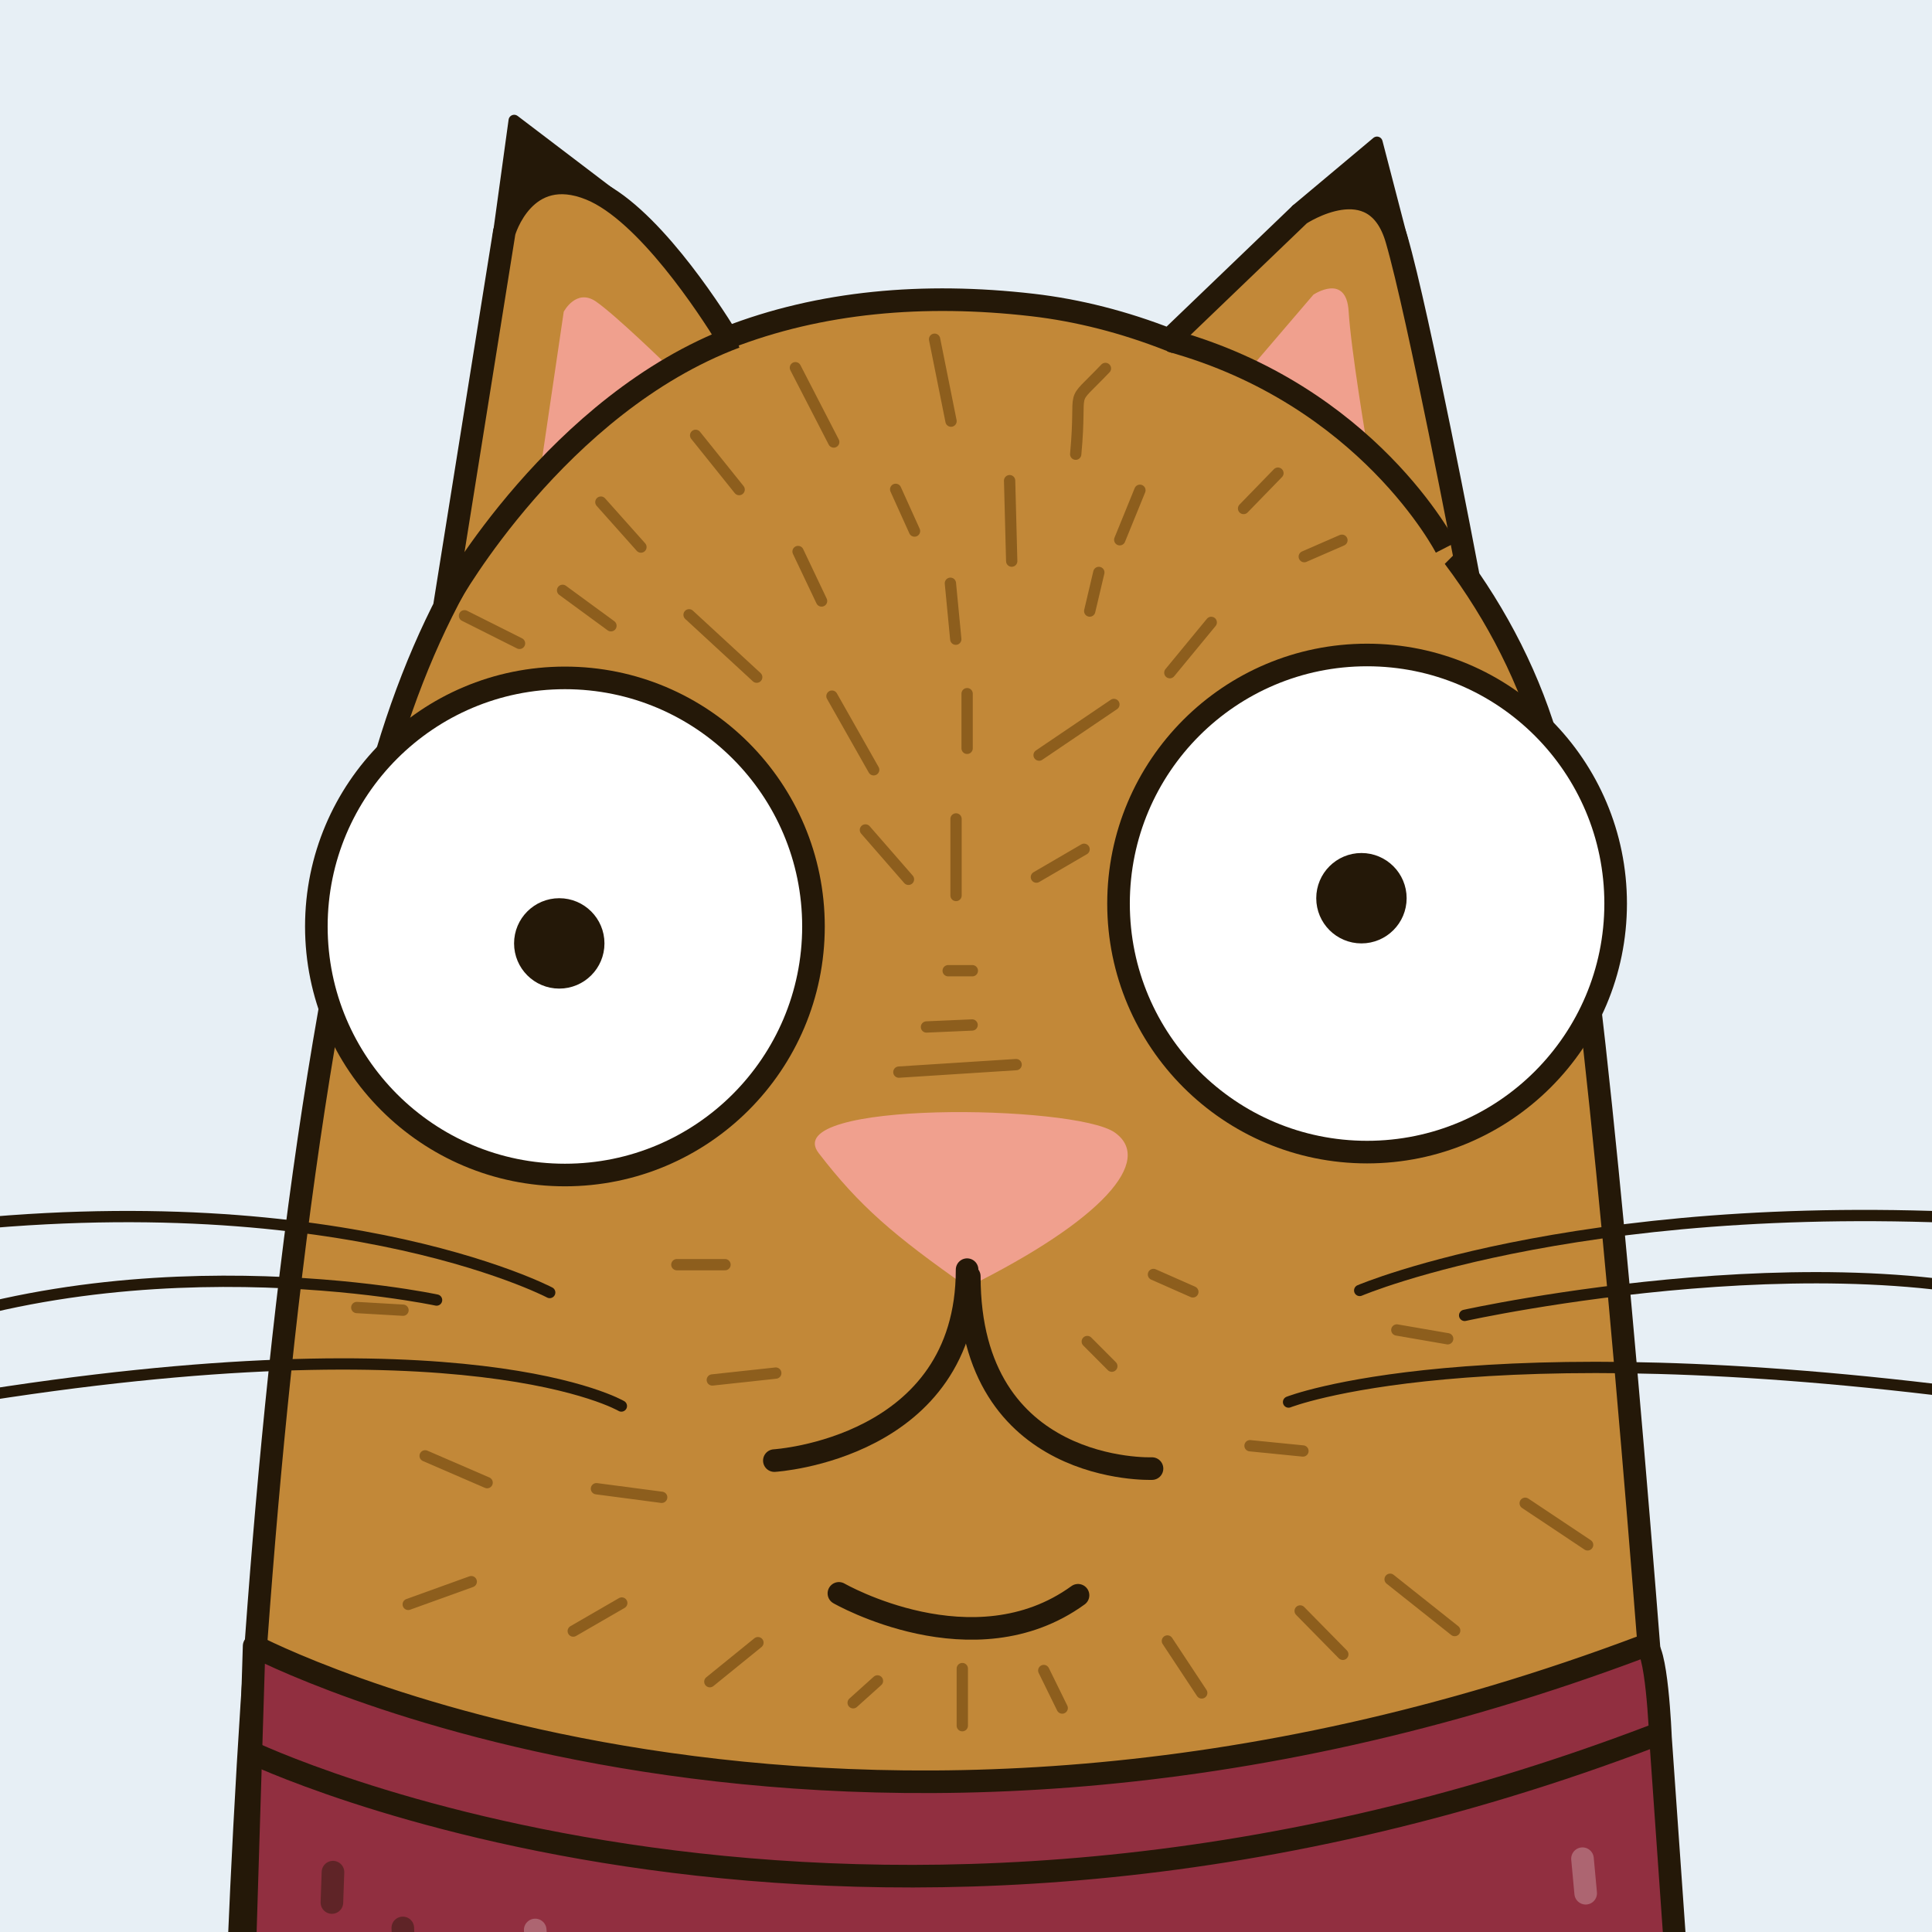 <?xml version="1.0" encoding="UTF-8"?>
<svg width="171px" height="171px" viewBox="0 0 171 171" version="1.1" xmlns="http://www.w3.org/2000/svg" xmlns:xlink="http://www.w3.org/1999/xlink">
    <!-- Generator: Sketch 39.1 (31720) - http://www.bohemiancoding.com/sketch -->
    <title>favicon</title>
    <desc>Created with Sketch.</desc>
    <defs></defs>
    <g id="Page-1" stroke="none" stroke-width="1" fill="none" fill-rule="evenodd">
        <rect id="Rectangle-2" fill="#E7EFF5" x="-346" y="-420" width="1833" height="838"></rect>
        <g id="Poes-Chrome" transform="translate(-14, 10)">
            <g id="Cat">
                <g id="Body" transform="translate(34, 6)">
                    <path d="M108.674,33.309 C112.524,38.434 115.486,44.203 117.177,50.368 C122.878,71.159 130.66,196.375 130.66,196.375 L0.292,196.375 C0.292,196.375 -0.363,108.512 13.093,54.86 C15.041,47.09 17.663,40.478 20.844,34.92 L19.605,35.966 L24.633,4.536 C24.633,4.536 26.389,-1.656 32.269,0.742 C37.235,2.766 42.771,11.293 44.374,13.898 C52.586,10.692 61.761,9.887 71.365,10.993 C75.439,11.462 79.522,12.515 83.488,14.07 L95.046,2.974 C95.046,2.974 101.68,-1.459 103.613,5.181 C105.547,11.82 109.803,34.155 109.803,34.155 L108.674,33.309 Z" stroke="#241808" stroke-width="2" fill="#C28838"></path>
                    <g id="Fur" transform="translate(11, 14)" stroke="#8D5E1D" stroke-linecap="round" stroke-linejoin="round">
                        <path d="" id="Path-17"></path>
                        <path d="M25.729,18.42 L22.183,14.442" id="Path-18"></path>
                        <path d="M34.421,13.333 L30.57,8.532" id="Path-19"></path>
                        <path d="M42.792,9.122 C41.662,6.93 40.531,4.738 39.401,2.546" id="Path-20"></path>
                        <path d="M53.175,7.275 L51.72,0.024" id="Path-21"></path>
                        <path d="M64.21,10.201 C64.808,3.814 63.471,6.134 66.841,2.61" id="Path-22"></path>
                        <path d="M79.068,15.007 C80.082,13.964 81.095,12.921 82.109,11.878" id="Path-23"></path>
                        <path d="M84.44,19.268 C85.552,18.784 86.663,18.3 87.774,17.816" id="Path-24"></path>
                        <path d="M68.108,17.773 L69.893,13.393" id="Path-25"></path>
                        <path d="M58.546,19.665 L58.36,12.542" id="Path-26"></path>
                        <path d="M49.943,17.004 L48.275,13.312" id="Path-27"></path>
                        <path d="M41.717,23.193 L39.636,18.814" id="Path-28"></path>
                        <path d="M53.595,26.575 C53.436,24.925 53.278,23.275 53.119,21.624" id="Path-29"></path>
                        <path d="M65.45,24.085 L66.257,20.666" id="Path-30"></path>
                        <path d="" id="Path-31"></path>
                        <polyline id="Path-32" points="52.923 55.918 53.507 55.918 53.634 55.918 53.887 55.918 54.071 55.918 54.13 55.918 54.188 55.918 54.246 55.918 54.305 55.918 54.421 55.918 54.538 55.918 54.596 55.918 54.654 55.918 54.713 55.918 54.771 55.918 54.946 55.918 55.004 55.918 55.062 55.918"></polyline>
                        <path d="M51.001,60.897 L55.041,60.72" id="Path-33"></path>
                        <path d="M48.558,64.892 L58.936,64.228" id="Path-34"></path>
                        <path d="M4.67,85.964 L0.578,85.728" id="Path-35"></path>
                        <polyline id="Path-36" points="33.17 81.935 32.523 81.935 32.229 81.935 31.808 81.935 31.602 81.935 31.396 81.935 31.19 81.935 30.985 81.935 30.69 81.935 30.357 81.935 30.152 81.935 29.897 81.935 29.77 81.935 29.516 81.935 29.389 81.935 29.33 81.935 29.271 81.935 29.144 81.935 29.085 81.935 29.026 81.935 28.967 81.935 28.908 81.935"></polyline>
                        <path d="M37.663,91.531 L32.046,92.139" id="Path-37"></path>
                        <path d="M27.565,102.526 L21.79,101.765" id="Path-38"></path>
                        <path d="M12.115,101.229 C10.287,100.438 8.459,99.647 6.63,98.856" id="Path-39"></path>
                        <path d="M10.71,109.991 L5.132,112.003" id="Path-40"></path>
                        <path d="M24.033,111.882 L19.738,114.365" id="Path-41"></path>
                        <path d="M36.085,115.391 L31.827,118.845" id="Path-42"></path>
                        <path d="M46.664,118.777 L44.513,120.711" id="Path-43"></path>
                        <polyline id="Path-44" points="54.172 117.684 54.172 118.269 54.172 118.395 54.172 118.6 54.172 118.727 54.172 118.853 54.172 118.979 54.172 119.038 54.172 119.164 54.172 119.222 54.172 119.407 54.172 119.465 54.172 119.524 54.172 119.64 54.172 119.699 54.172 119.757 54.172 119.815 54.172 119.873 54.172 119.932 54.172 119.99 54.172 120.048 54.172 120.165 54.172 120.223 54.172 120.281 54.172 120.34 54.172 120.398 54.172 120.456 54.172 120.573 54.172 120.631 54.172 120.748 54.172 120.806 54.172 120.864 54.172 120.923 54.172 120.981 54.172 121.039 54.172 121.098 54.172 121.224 54.172 121.282 54.172 121.341 54.172 121.399 54.172 121.457 54.172 121.574 54.172 121.632 54.172 121.69 54.172 121.807 54.172 121.923 54.172 121.982 54.172 122.04 54.172 122.098 54.172 122.157 54.172 122.215 54.172 122.273 54.172 122.39 54.172 122.448 54.172 122.506 54.172 122.565 54.172 122.623 54.172 122.681 54.172 122.74"></polyline>
                        <path d="M61.383,117.855 C61.927,118.963 62.471,120.07 63.015,121.178" id="Path-45"></path>
                        <path d="M72.326,115.242 L75.364,119.84" id="Path-46"></path>
                        <path d="M84.076,112.584 C85.334,113.863 86.593,115.143 87.851,116.423" id="Path-47"></path>
                        <path d="" id="Path-48"></path>
                        <path d="M92.038,109.779 C93.944,111.292 95.849,112.806 97.754,114.32" id="Path-49"></path>
                        <path d="M103.994,103.053 L109.519,106.735" id="Path-50"></path>
                        <path d="M92.632,87.715 L97.133,88.493" id="Path-51"></path>
                        <path d="M79.639,97.96 C81.2,98.115 82.762,98.27 84.324,98.426" id="Path-52"></path>
                        <path d="M71.092,82.802 C72.254,83.316 73.417,83.83 74.579,84.343" id="Path-53"></path>
                        <path d="M65.234,88.738 L67.407,90.919" id="Path-54"></path>
                        <path d="M46.329,38.133 C45.098,35.96 43.867,33.787 42.636,31.614" id="Path-55"></path>
                        <polyline id="Path-56" points="54.599 36.235 54.599 34.821 54.599 34.579 54.599 34.189 54.599 33.464 54.599 33.352 54.599 33.24 54.599 32.999 54.599 32.757 54.599 32.516 54.599 32.404 54.599 32.292 54.599 32.18 54.599 32.068 54.599 31.956 54.599 31.843 54.599 31.731 54.599 31.619 54.599 31.507 54.599 31.395"></polyline>
                        <path d="M60.97,36.835 L67.591,32.352" id="Path-57"></path>
                        <path d="M60.73,47.632 C62.138,46.811 63.545,45.991 64.952,45.17" id="Path-58"></path>
                        <polyline id="Path-59" points="53.618 49.26 53.618 47.844 53.618 47.285 53.618 46.895 53.618 46.336 53.618 45.144 53.618 44.754 53.618 43.88 53.618 43.638 53.618 43.043 53.618 42.931 53.618 42.819 53.618 42.595 53.618 42.483"></polyline>
                        <path d="M49.408,47.828 L45.598,43.458" id="Path-60"></path>
                        <path d="M35.976,29.936 L29.989,24.416" id="Path-61"></path>
                        <path d="M72.541,29.538 C73.763,28.055 74.984,26.572 76.206,25.088" id="Path-62"></path>
                        <path d="M14.983,26.945 C13.36,26.131 11.736,25.316 10.112,24.501" id="Path-63"></path>
                        <path d="M23.075,25.386 L18.795,22.251" id="Path-64"></path>
                    </g>
                </g>
                <g id="Face">
                    <path d="M88.251,131.028 C88.251,131.028 100.18,137.891 109.415,131.197" id="Mouth" stroke="#241808" stroke-width="2" stroke-linecap="round"></path>
                    <g id="Eyes" transform="translate(42, 47)" stroke="#241808">
                        <circle id="Oval" stroke-width="2" fill="#FFFFFF" cx="22" cy="25" r="22"></circle>
                        <circle id="Oval" stroke-width="2" fill="#FFFFFF" cx="93" cy="22.972" r="22"></circle>
                        <path d="M92.5,26 C94.433,26 96,24.433 96,22.5 C96,20.567 94.433,19 92.5,19 C90.567,19 89,20.567 89,22.5 C89,24.433 90.567,26 92.5,26 Z" id="Oval-2" fill="#241808"></path>
                        <path d="M21.5,30 C23.433,30 25,28.433 25,26.5 C25,24.567 23.433,23 21.5,23 C19.567,23 18,24.567 18,26.5 C18,28.433 19.567,30 21.5,30 Z" id="Oval-2" fill="#241808"></path>
                    </g>
                    <g id="Nose" transform="translate(82, 88)">
                        <path d="M4.459,4.058 C0.851,-0.632 27.125,-0.243 30.656,2.23 C34.187,4.703 29.566,10.012 17.635,15.927 C11.115,11.361 8.066,8.748 4.459,4.058 Z" id="Path-12" fill="#F0A08E"></path>
                        <path d="M0.538,31.276 C0.538,31.276 17.597,30.246 17.597,14.377" id="Path-2" stroke="#241808" stroke-width="2" stroke-linecap="round" stroke-linejoin="round"></path>
                        <path d="M33.963,31.984 C33.963,31.984 17.792,32.613 17.792,14.965" id="Path-3" stroke="#241808" stroke-width="2" stroke-linecap="round" stroke-linejoin="round"></path>
                    </g>
                    <g id="Whiskers" transform="translate(0, 97)" stroke="#241808" stroke-linecap="round">
                        <path d="M62.654,7.4 C62.654,7.4 42.66,-3.104 4.651,2.148" id="Path-4"></path>
                        <path d="M68.997,17.446 C68.997,17.446 55.558,9.498 10.644,16.829" id="Path-5"></path>
                        <path d="M134.346,7.217 C134.346,7.217 155.156,-1.654 193.63,1.124" id="Path-6"></path>
                        <path d="M128.05,17.095 C128.05,17.095 144.433,10.613 189.371,16.5" id="Path-7"></path>
                        <path d="M143.635,9.423 C143.635,9.423 178.682,1.659 198.86,9.836" id="Path-8"></path>
                        <path d="M52.641,8.067 C52.641,8.067 24.605,2.06 0.703,12.893" id="Path-9"></path>
                    </g>
                    <g id="Ears" transform="translate(53, 0)">
                        <path d="M8.878,31.273 L10.895,17.595 C10.895,17.595 12.003,15.47 13.77,16.703 C15.538,17.936 20.045,22.327 20.045,22.327 L8.878,31.273 Z" id="Path-13" fill="#F0A08E"></path>
                        <path d="M72.16,22.03 L77.248,16.082 C77.248,16.082 80.158,14.122 80.367,17.555 C80.576,20.989 81.97,29.238 81.97,29.238 L72.16,22.03 Z" id="Path-14" fill="#F0A08E"></path>
                        <path d="M0.784,42.788 C0.784,42.788 10.324,25.757 26.094,19.83" id="Path-15" stroke="#241808" stroke-width="2"></path>
                        <path d="M88.974,38.46 C88.974,38.46 82.078,24.981 64.575,20.148" id="Path-16" stroke="#241808" stroke-width="2"></path>
                        <path d="M9.608,6.184 C8.051,6.504 5.079,11.061 5.079,11.061 L6.511,0.659 L16.889,8.55 C16.889,8.55 11.747,5.745 9.608,6.184 Z" id="Path-107" stroke="#241808" stroke-linejoin="round" fill="#241808"></path>
                        <path d="M81.392,7.238 C79.783,6.929 75.756,8.558 75.756,8.558 L82.876,2.589 L85.187,11.482 C85.187,11.482 83.124,7.57 81.392,7.238 Z" id="Path-108" stroke="#241808" stroke-linejoin="round" fill="#241808"></path>
                    </g>
                </g>
            </g>
            <g id="Sweater" transform="translate(34, 135)" stroke-width="2">
                <path d="M0.485,65.891 L2.493,0.684 C2.493,0.684 53.842,27.732 125.514,0.684 C126.637,0.261 126.966,8.758 126.966,8.758 L131.049,66.894 L0.485,65.891 Z" id="Path-67" stroke="#241808" stroke-linecap="round" stroke-linejoin="round" fill="#912F40"></path>
                <path d="M2,10 C2,10 55.265,35.792 126.425,8.603" id="Path-66" stroke="#241808"></path>
                <g id="Fibers-dark" opacity="0.46" transform="translate(9, 20)" stroke="#241808" stroke-linecap="round" stroke-linejoin="round">
                    <path d="M0.471,0.703 L0.377,3.39" id="Path-65"></path>
                    <path d="M6.652,5.64 L6.748,8.056" id="Path-68"></path>
                </g>
                <g id="Fibers-light" opacity="0.259" transform="translate(7, 19)" stroke="#FFFEFE" stroke-linecap="round" stroke-linejoin="round">
                    <path d="M20.561,9.323 C20.497,8.489 20.433,7.654 20.37,6.82" id="Path-88"></path>
                    <path d="M113.347,3.569 L113.065,0.512" id="Path-100"></path>
                </g>
            </g>
        </g>
    </g>
</svg>